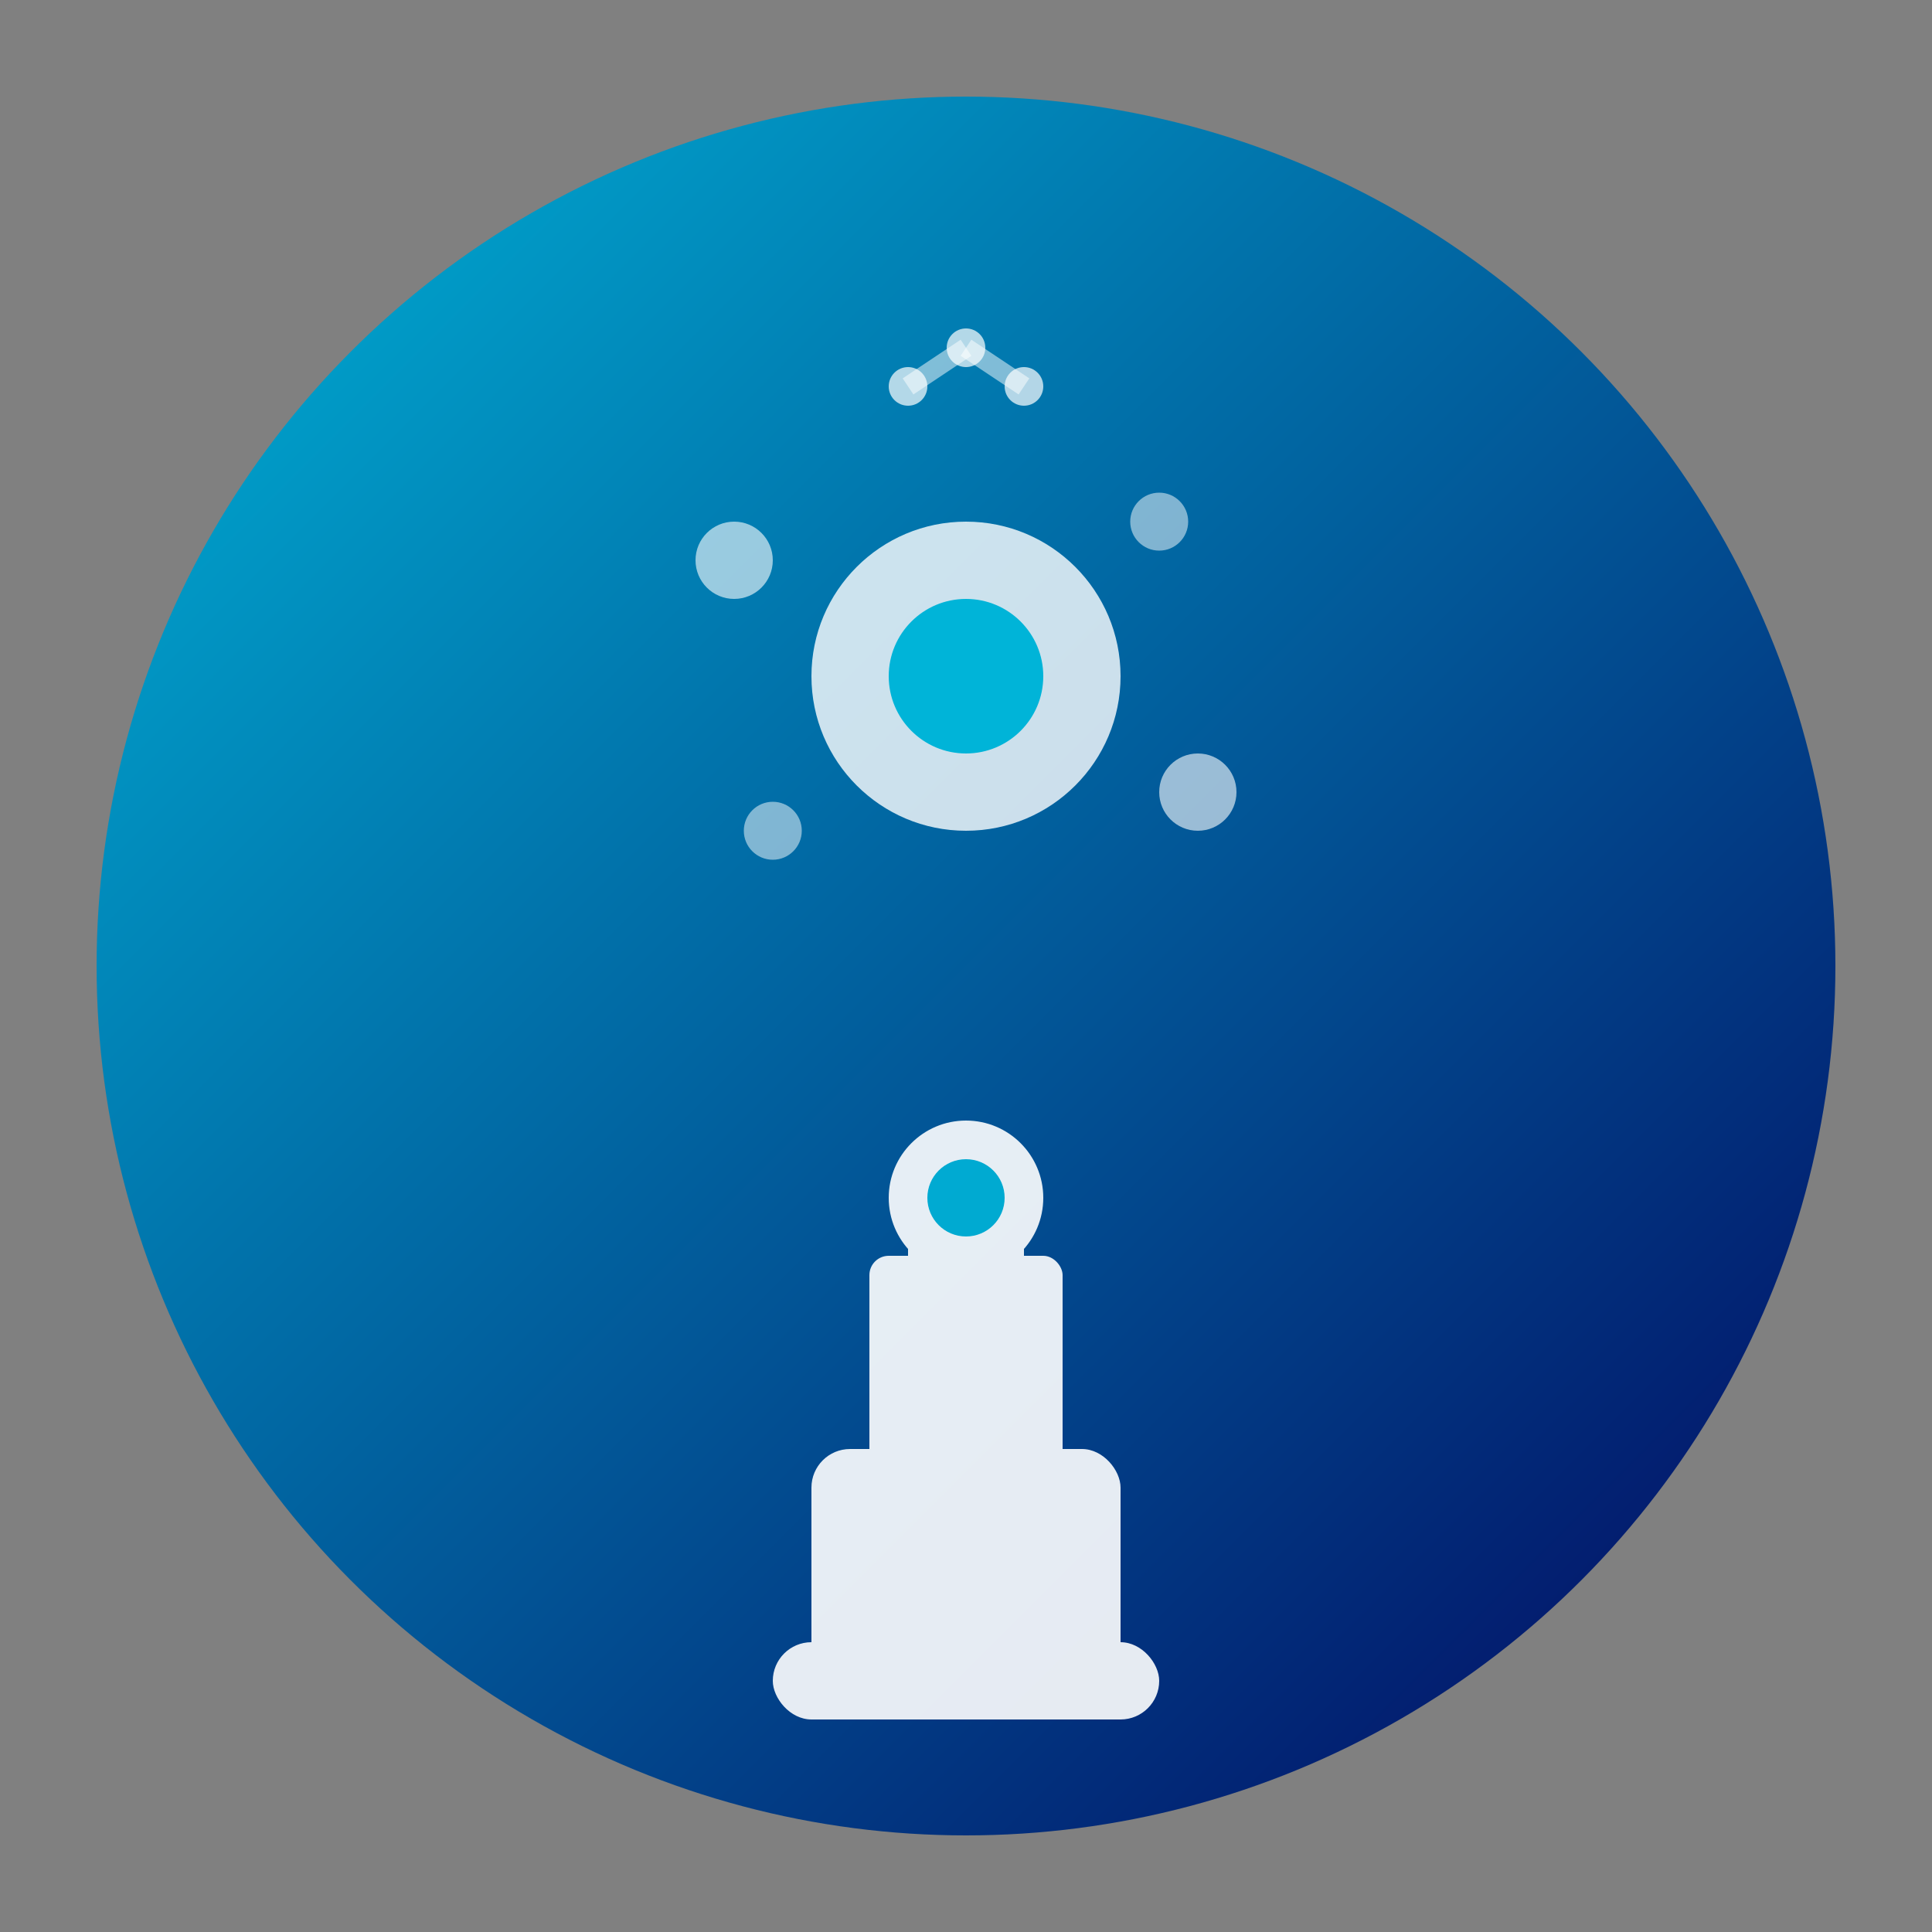 <svg xmlns="http://www.w3.org/2000/svg" viewBox="0 0 100 100" width="100" height="100">
  <rect x="0" y="0" width="100" height="100" fill="#808080" stroke="none"/>
  <defs>
    <linearGradient id="iconGradient" x1="0%" y1="0%" x2="100%" y2="100%">
      <stop offset="0%" style="stop-color:#00B4D8"/>
      <stop offset="100%" style="stop-color:#03045E"/>
    </linearGradient>
  </defs>
  
  <!-- Background -->
  <circle cx="50" cy="50" r="45" fill="url(#iconGradient)"/>
  
  <!-- Microscope -->
  <g fill="white" opacity="0.9">
    <!-- Base -->
    <rect x="42" y="75" width="16" height="12" rx="2"/>
    <rect x="40" y="85" width="20" height="4" rx="2"/>
    
    <!-- Body -->
    <rect x="45" y="65" width="10" height="12" rx="1"/>
    <rect x="47" y="60" width="6" height="8" rx="3"/>
    
    <!-- Lens -->
    <circle cx="50" cy="62" r="4"/>
    <circle cx="50" cy="62" r="2" fill="#00B4D8"/>
  </g>
  
  <!-- Cell -->
  <g transform="translate(50, 35)">
    <circle cx="0" cy="0" r="8" fill="rgba(255,255,255,0.8)"/>
    <circle cx="0" cy="0" r="4" fill="#00B4D8"/>
    
    <!-- Small elements -->
    <circle cx="-12" cy="-6" r="2" fill="rgba(255,255,255,0.6)"/>
    <circle cx="12" cy="6" r="2" fill="rgba(255,255,255,0.6)"/>
    <circle cx="10" cy="-8" r="1.5" fill="rgba(255,255,255,0.5)"/>
    <circle cx="-10" cy="8" r="1.5" fill="rgba(255,255,255,0.5)"/>
  </g>
  
  <!-- AI indicator -->
  <g transform="translate(50, 20)" fill="rgba(255,255,255,0.7)">
    <circle cx="-3" cy="0" r="1"/>
    <circle cx="0" cy="-2" r="1"/>
    <circle cx="3" cy="0" r="1"/>
    <line x1="-3" y1="0" x2="0" y2="-2" stroke="rgba(255,255,255,0.5)" stroke-width="1"/>
    <line x1="0" y1="-2" x2="3" y2="0" stroke="rgba(255,255,255,0.5)" stroke-width="1"/>
  </g>
</svg>